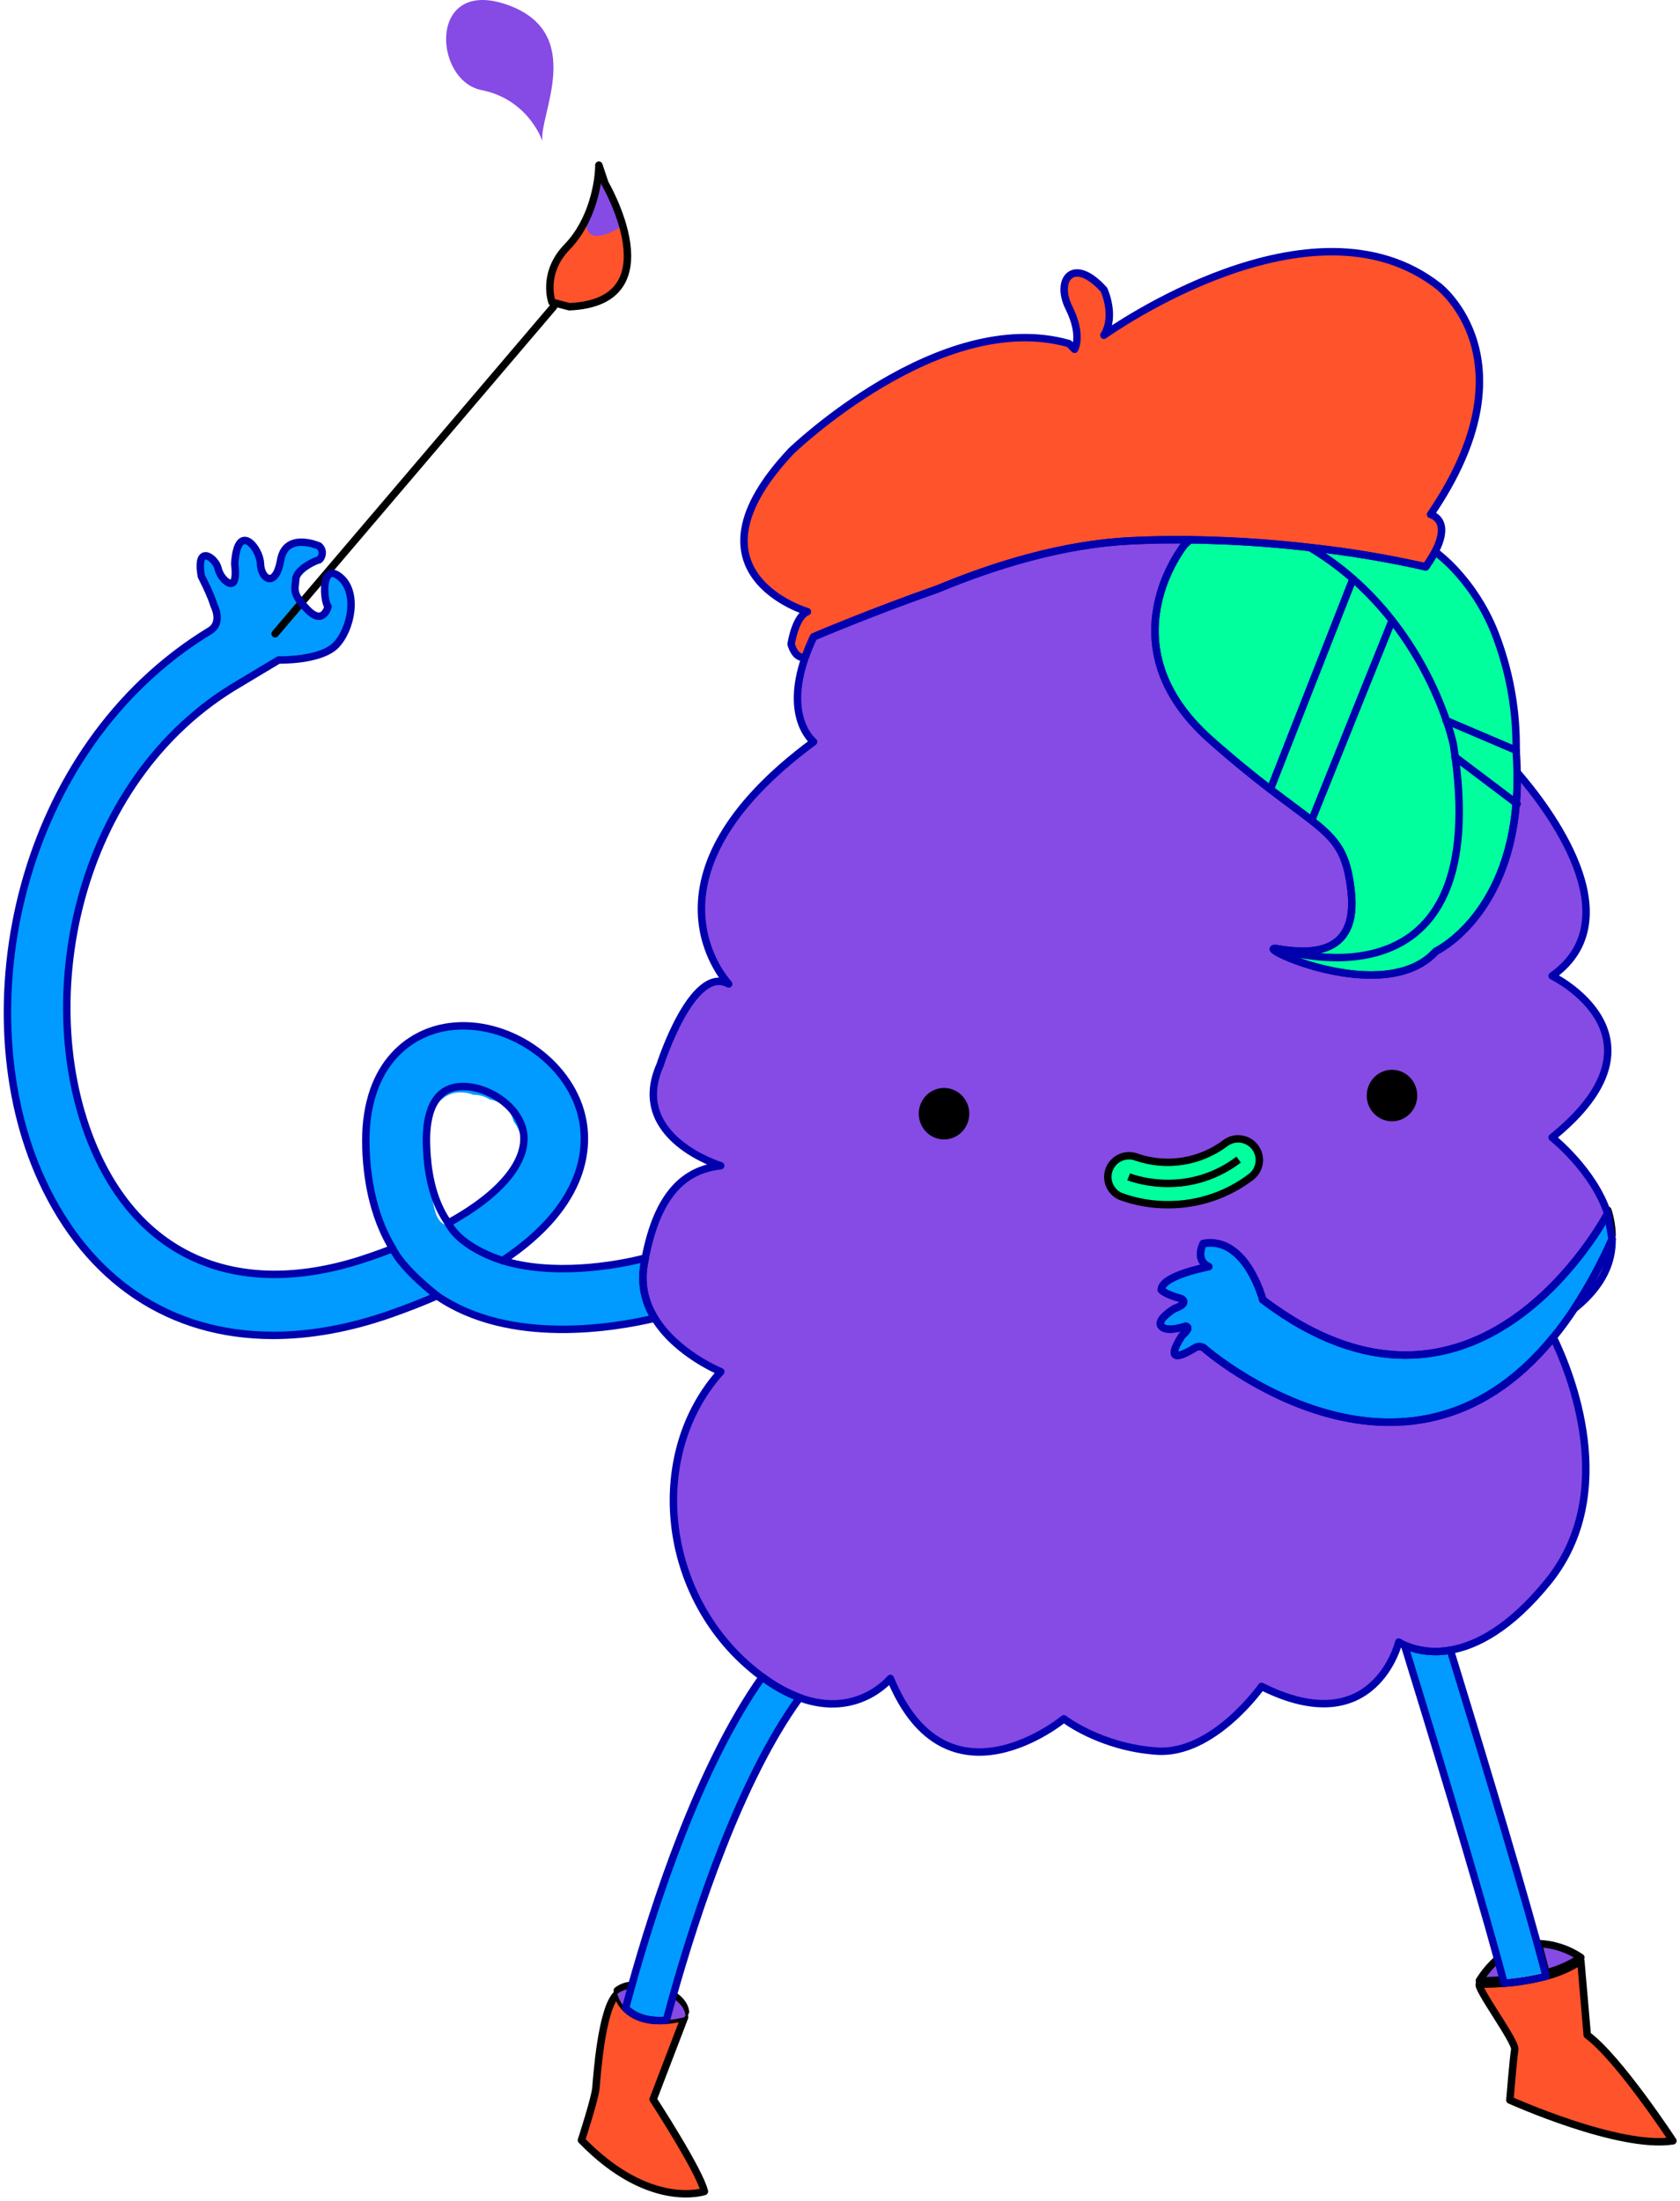 <svg width="226" height="296" viewBox="0 0 226 296" fill="none" xmlns="http://www.w3.org/2000/svg">
<path d="M211.819 175.925C213.746 172.966 215.432 169.856 216.86 166.625C216.915 169.617 215.662 172.774 212.054 175.756L211.819 175.925Z" fill="#864AE5"/>
<path d="M201.566 263.797C201.843 264.815 202.103 265.777 202.338 266.681C200.379 266.833 199.007 266.795 199.007 266.795C199.701 265.67 200.564 264.659 201.566 263.797Z" fill="#864AE5"/>
<path d="M212.657 263.263C211.225 264.211 209.645 264.913 207.982 265.341C207.667 264.129 207.314 262.803 206.943 261.401C208.986 261.468 210.967 262.114 212.657 263.263Z" fill="#864AE5"/>
<path d="M126.994 152.772C128.87 152.772 130.391 151.221 130.391 149.309C130.391 147.397 128.87 145.847 126.994 145.847C125.118 145.847 123.597 147.397 123.597 149.309C123.597 151.221 125.118 152.772 126.994 152.772Z" fill="black"/>
<path d="M168.347 157.761C165.138 160.223 161.204 161.553 157.16 161.542C154.973 161.562 152.801 161.183 150.75 160.424C150.066 160.128 149.524 159.576 149.241 158.886C148.959 158.196 148.958 157.422 149.24 156.732C149.521 156.041 150.062 155.488 150.747 155.192C151.431 154.895 152.204 154.879 152.901 155.147C154.908 155.835 157.054 156.019 159.148 155.681C161.243 155.343 163.223 154.495 164.912 153.211C165.515 152.756 166.275 152.559 167.024 152.663C167.772 152.768 168.449 153.165 168.904 153.769C169.36 154.372 169.557 155.132 169.452 155.88C169.348 156.629 168.95 157.305 168.347 157.761V157.761Z" stroke="black" stroke-miterlimit="10"/>
<path d="M187.256 150.327C189.132 150.327 190.652 148.777 190.652 146.864C190.652 144.952 189.132 143.402 187.256 143.402C185.38 143.402 183.859 144.952 183.859 146.864C183.859 148.777 185.38 150.327 187.256 150.327Z" fill="black"/>
<path d="M208.921 152.848C225.752 139.271 208.921 131.127 208.921 131.127C219.859 123.385 208.228 108.375 204.215 103.749C204.239 105.214 204.215 106.592 204.09 107.904C202.854 123.319 193.284 127.817 193.284 127.817C186.359 135.48 168.243 126.865 171.906 127.471C175.57 128.077 182.9 128.898 181.882 119.736C181.321 114.694 180.026 112.918 176.567 110.214C175.123 109.082 173.316 107.79 171.027 106.038C168.811 104.341 166.155 102.209 162.956 99.376C148.5 86.548 159.493 73.12 159.493 73.12L160.21 72.483C157.662 72.452 155.016 72.483 152.36 72.615C143.157 73.037 133.874 75.928 126.302 79.082C117.483 82.168 109.574 85.53 109.574 85.53C109.148 86.425 108.768 87.341 108.435 88.275C105.561 96.54 109.567 99.65 109.567 99.65C84.984 117.811 97.736 131.761 98.158 132.218C93.273 129.531 88.938 143.09 88.938 143.09C84.589 152.862 97.082 156.656 97.082 156.656C92.352 157.186 88.636 160.257 86.936 169.083C86.871 169.367 86.815 169.669 86.763 169.973C86.33 172.463 86.845 175.025 88.207 177.155C91.129 181.926 97.082 184.346 97.082 184.346C87.31 195.208 88.938 213.663 100.89 223.981C101.503 224.511 102.095 224.982 102.684 225.415C104.216 226.572 105.905 227.505 107.701 228.185C115.467 231.045 119.899 225.595 119.899 225.595C127.482 244.057 143.233 231.028 143.233 231.028C143.233 231.028 148.119 234.836 155.726 235.37C163.333 235.903 169.836 226.679 169.836 226.679C185.043 234.296 188.298 220.709 188.298 220.709C188.545 220.869 188.804 221.008 189.073 221.125C191.017 221.95 193.162 222.179 195.237 221.783C198.717 221.18 203.277 218.885 208.394 212.566C218.02 200.651 211.4 184.485 209.087 179.731C188.938 204.439 162.277 181.334 162.277 181.334C162.094 181.127 161.84 180.997 161.565 180.97C161.29 180.943 161.015 181.021 160.795 181.188C155.91 184.152 159.164 179.457 159.164 179.457C160.501 178.308 159.614 178.235 159.614 178.235C159.614 178.235 157.09 179.121 156.349 178.235C155.608 177.348 158.132 175.856 158.132 175.856C160.21 175.115 159.019 174.53 159.019 174.53C156.796 173.934 156.349 173.339 156.349 173.339C156.349 171.41 162.724 170.223 162.724 170.223C160.795 169.333 161.983 167.106 161.983 167.106C167.765 166.068 169.988 174.672 169.988 174.672C198.613 196.392 216.039 163.72 216.386 163.066C214.506 157.276 208.921 152.848 208.921 152.848Z" fill="#864AE5"/>
<path d="M216.867 166.528C215.438 169.758 213.752 172.868 211.826 175.828C210.938 177.18 209.981 178.485 208.959 179.737C188.81 204.446 162.156 181.341 162.156 181.341C161.973 181.134 161.718 181.004 161.443 180.977C161.169 180.95 160.894 181.028 160.674 181.195C155.788 184.159 159.047 179.464 159.047 179.464C160.383 178.314 159.493 178.242 159.493 178.242C159.493 178.242 156.969 179.128 156.228 178.242C155.487 177.355 158.011 175.863 158.011 175.863C160.089 175.122 158.901 174.537 158.901 174.537C156.678 173.941 156.228 173.346 156.228 173.346C156.228 171.417 162.606 170.229 162.606 170.229C160.674 169.34 161.865 167.113 161.865 167.113C167.647 166.074 169.87 174.679 169.87 174.679C198.495 196.399 215.922 163.727 216.268 163.072V163.097L216.853 166.486L216.867 166.528Z" fill="#019AFF"/>
<path d="M216.86 166.126L216.292 162.737C216.648 163.832 216.839 164.975 216.86 166.126V166.126Z" stroke="black" stroke-linecap="round" stroke-linejoin="round"/>
<path d="M193.055 73.733C193.014 73.806 192.976 73.889 192.934 73.968C192.586 74.594 192.206 75.2 191.795 75.786C186.639 74.618 181.421 73.748 176.165 73.179C172.291 72.732 167.855 72.365 163.112 72.22C162.118 72.178 161.1 72.161 160.082 72.144C157.533 72.112 154.888 72.144 152.232 72.275C143.029 72.698 133.746 75.589 126.17 78.743C117.351 81.828 109.443 85.19 109.443 85.19C108.989 86.16 108.615 87.074 108.314 87.929C107.711 88.057 106.929 87.815 106.423 86.198C106.423 86.198 106.967 82.465 108.615 81.814C108.615 81.814 90.974 76.659 106.423 60.226C106.423 60.226 126.482 40.836 143.794 45.763L144.559 46.528C144.559 46.528 145.661 44.665 143.794 40.932C141.928 37.2 144.341 33.921 148.503 38.509C148.503 38.509 150.148 42.009 148.503 44.641C149.147 44.184 176.55 24.745 193.537 38.062C193.537 38.062 206.576 48.031 192.439 68.74C192.446 68.75 195.32 69.346 193.055 73.733Z" fill="#FF532B"/>
<path d="M86.642 169.828C86.691 169.527 86.749 169.225 86.812 168.938C82.74 170.004 74.295 171.362 67.619 169.284C79.27 161.539 79.142 153.509 78.246 149.794C76.455 142.377 68.138 136.789 60.434 137.841C54.766 138.613 48.845 143.312 49.223 154.184C49.41 159.503 50.608 164.014 52.813 167.664C51.886 168.031 50.923 168.38 49.915 168.737C33.171 174.603 19.726 169.624 13.04 155.074C4.058 135.542 9.774 104.681 32.333 91.61L37.478 88.521C37.478 88.521 43.049 88.66 45.151 86.558C47.253 84.456 48.267 79.359 45.694 77.323C43.122 75.287 43.52 80.72 44.133 81.33C44.133 81.33 43.52 83.978 41.346 81.738C41.02 81.392 40.761 81.105 40.549 80.841C39.327 79.335 39.725 78.823 39.791 77.666C39.857 76.305 42.561 75.083 42.845 75.083C43.129 75.083 43.79 73.937 42.911 73.186C42.911 73.186 38.43 71.216 37.755 75.083C37.08 78.951 35.11 77.666 35.037 75.565C34.964 73.463 31.921 69.727 31.574 75.63C31.574 75.63 31.851 77.323 31.443 78.009C31.034 78.695 29.677 77.6 29.334 76.177C28.991 74.754 26.28 72.781 27.094 77.258C27.094 77.258 28.389 79.768 28.797 81.191C28.797 81.191 30.027 83.48 28.244 84.564C2.24 100.38 -4.803 135.764 5.637 158.478C11.9 172.085 23.015 179.325 36.737 179.325C41.723 179.325 47.048 178.37 52.602 176.424C54.849 175.634 56.903 174.828 58.79 174C68.603 180.752 82.823 178.259 88.082 177.013C86.719 174.883 86.205 172.319 86.642 169.828ZM57.976 157.453C57.981 157.253 58.001 157.054 58.035 156.857C58 156.661 57.98 156.461 57.976 156.262C57.976 156.095 57.976 155.915 57.976 155.76C57.678 155.095 57.542 154.368 57.581 153.641C57.384 152.237 57.641 150.808 58.315 149.562C58.327 149.548 58.337 149.533 58.346 149.517C58.587 148.732 59.081 148.049 59.75 147.575C60.42 147.101 61.228 146.862 62.048 146.896C62.608 146.892 63.163 147.003 63.679 147.221C64.465 147.206 65.238 147.426 65.898 147.855C66.718 147.984 67.476 148.368 68.066 148.952C68.561 149.46 68.914 150.089 69.087 150.777C69.404 151.205 69.667 151.67 69.87 152.162C70.811 154.451 69.707 157.328 67.927 158.893C66.213 160.389 62.557 164.451 60.289 164.693C58.077 164.915 57.976 159.506 57.976 157.453Z" fill="#019AFF"/>
<path d="M204.09 103.403C204.115 104.868 204.09 106.246 203.969 107.558C202.73 122.973 193.163 127.471 193.163 127.471C186.238 135.134 168.118 126.519 171.785 127.125C175.452 127.731 182.779 128.551 181.761 119.39C181.2 114.348 179.905 112.572 176.442 109.868C175.002 108.735 173.194 107.444 170.902 105.692C168.69 103.995 166.034 101.862 162.835 99.03C148.379 86.201 159.372 72.774 159.372 72.774L160.089 72.137C161.107 72.154 162.125 72.171 163.118 72.213C167.876 72.358 172.298 72.725 176.172 73.172C181.428 73.741 186.646 74.611 191.802 75.779C192.213 75.193 192.593 74.587 192.941 73.962C192.983 73.882 193.021 73.799 193.062 73.726C193.691 74.212 194.295 74.731 194.87 75.281L194.904 75.305C198.021 78.286 200.067 81.911 201.403 85.478C203.162 90.272 204.028 95.347 203.959 100.453C204.025 101.464 204.073 102.472 204.09 103.403Z" fill="#01FF9D"/>
<path d="M94.758 294.236C94.758 294.236 87.386 296.791 78.218 287.338C78.218 287.338 80.036 281.757 80.164 280.334C80.292 278.911 80.905 269.486 83.038 267.671C83.241 268.391 83.622 269.048 84.146 269.583C85.074 270.545 86.729 271.456 89.627 271.22C90.46 271.15 91.286 271.008 92.096 270.798L87.861 281.847C87.861 281.847 94.1 291.4 94.758 294.236Z" fill="#FF532B"/>
<path d="M83.041 267.671C83.567 267.268 84.198 267.027 84.859 266.979C84.605 267.902 84.368 268.773 84.149 269.593C83.624 269.056 83.243 268.395 83.041 267.671V267.671Z" stroke="black" stroke-linecap="round" stroke-linejoin="round"/>
<path d="M92.213 270.504L92.099 270.798C91.29 271.008 90.464 271.15 89.63 271.22C89.883 270.285 90.16 269.281 90.454 268.215C91.413 268.81 92.099 269.593 92.213 270.504Z" stroke="black" stroke-linecap="round" stroke-linejoin="round"/>
<path d="M225.045 287.425C217.774 288.557 203.114 281.947 203.114 281.947C203.114 281.947 203.585 276.179 203.772 275.136C203.959 274.094 198.633 266.941 199.007 266.342C199.007 266.342 200.392 266.383 202.338 266.227C204.245 266.087 206.134 265.77 207.982 265.282C209.645 264.854 211.225 264.152 212.657 263.205L213.522 273.201C217.757 276.289 225.045 287.425 225.045 287.425Z" fill="#FF532B"/>
<path d="M201.566 263.347C201.843 264.365 202.103 265.324 202.338 266.227C200.379 266.383 199.007 266.342 199.007 266.342C199.701 265.218 200.564 264.208 201.566 263.347V263.347Z" stroke="black" stroke-linecap="round" stroke-linejoin="round"/>
<path d="M212.657 263.222C211.225 264.169 209.645 264.872 207.982 265.299C207.667 264.088 207.314 262.761 206.943 261.359C208.986 261.426 210.967 262.072 212.657 263.222V263.222Z" stroke="black" stroke-linecap="round" stroke-linejoin="round"/>
<path d="M107.57 227.839C99.54 238.842 93.612 256.969 90.461 268.208C90.167 269.274 89.89 270.285 89.637 271.213C86.739 271.449 85.084 270.521 84.156 269.576C84.387 268.756 84.624 267.885 84.866 266.961C88.017 255.57 94.066 237.025 102.545 225.044C104.079 226.21 105.77 227.151 107.57 227.839Z" fill="#019AFF"/>
<path d="M207.574 265.282C205.725 265.77 203.836 266.087 201.93 266.227C201.694 265.324 201.431 264.365 201.154 263.347C197.823 251.169 191.84 231.464 188.533 220.779C190.477 221.604 192.622 221.833 194.697 221.436C197.467 230.439 203.135 248.998 206.521 261.342C206.905 262.744 207.255 264.07 207.574 265.282Z" fill="#019AFF"/>
<path d="M74.814 40.78C74.814 40.78 72.176 38.505 75.898 33.634C79.62 28.762 78.415 31.753 80.451 23.845C80.451 23.845 86.202 31.463 83.779 37.581C83.779 37.581 79.728 42.917 74.814 40.78Z" fill="#FF532B"/>
<path d="M152.998 161.542C152.998 161.542 147.804 160.718 149.189 157.266C150.574 153.814 155.525 156.528 156.488 156.359C157.45 156.189 161.643 156.338 164.33 154.084C167.017 151.83 171.2 154.378 168.655 158.114C168.645 158.114 162.928 163.384 152.998 161.542Z" fill="#01FF9D"/>
<path d="M72.969 18.921C73.014 19.212 71.296 13.413 64.776 12.114C58.257 10.816 57.547 -3.121 68.239 0.643C78.931 4.407 72.47 15.563 72.969 18.921Z" fill="#864AE5"/>
<path d="M78.865 29.759C78.865 29.759 81.21 24.146 80.943 23.374C80.676 22.602 83.384 30.559 83.384 30.559C83.384 30.559 78.748 33.668 78.865 29.759Z" fill="#864AE5"/>
<path d="M37.007 85.221L74.468 41.244" stroke="black" stroke-linecap="round" stroke-linejoin="round"/>
<path d="M74.257 40.635C74.257 40.635 72.83 36.767 76.293 33.201C79.755 29.634 80.562 24.347 80.562 22.207L81.379 24.648C81.379 24.648 90.728 40.635 76.591 41.248L74.257 40.635Z" stroke="black" stroke-linecap="round" stroke-linejoin="round"/>
<path d="M126.994 153.222C128.87 153.222 130.391 151.671 130.391 149.759C130.391 147.847 128.87 146.297 126.994 146.297C125.118 146.297 123.597 147.847 123.597 149.759C123.597 151.671 125.118 153.222 126.994 153.222Z" fill="black"/>
<path d="M168.347 158.218C165.137 160.678 161.203 162.006 157.16 161.996C154.973 162.016 152.801 161.638 150.75 160.881C150.066 160.585 149.524 160.033 149.241 159.343C148.959 158.653 148.958 157.879 149.24 157.189C149.521 156.498 150.062 155.945 150.747 155.649C151.431 155.352 152.204 155.336 152.901 155.604C154.908 156.291 157.054 156.474 159.149 156.136C161.243 155.797 163.223 154.949 164.912 153.665C165.517 153.237 166.266 153.061 166.998 153.176C167.731 153.29 168.39 153.685 168.836 154.276C169.283 154.868 169.482 155.611 169.39 156.346C169.299 157.082 168.925 157.753 168.347 158.218Z" stroke="black" stroke-miterlimit="10"/>
<path d="M187.256 150.78C189.132 150.78 190.652 149.23 190.652 147.318C190.652 145.406 189.132 143.855 187.256 143.855C185.38 143.855 183.859 145.406 183.859 147.318C183.859 149.23 185.38 150.78 187.256 150.78Z" fill="black"/>
<path d="M208.799 152.955C225.631 139.379 208.799 131.235 208.799 131.235C219.734 123.489 208.107 108.479 204.09 103.857C204.115 105.321 204.09 106.696 203.969 108.012C202.73 123.427 193.163 127.921 193.163 127.921C186.238 135.584 168.118 126.969 171.785 127.575C175.452 128.181 182.779 129.001 181.761 119.84C181.2 114.798 179.905 113.022 176.442 110.321C175.002 109.189 173.194 107.897 170.902 106.142C168.69 104.449 166.034 102.316 162.835 99.48C148.379 86.669 159.372 73.224 159.372 73.224L160.089 72.59C157.54 72.559 154.895 72.59 152.239 72.722C143.036 73.144 133.753 76.035 126.177 79.186C117.358 82.271 109.45 85.637 109.45 85.637C108.996 86.606 108.622 87.517 108.321 88.372C105.444 96.637 109.45 99.75 109.45 99.75C84.866 117.911 97.618 131.861 98.023 132.315C93.138 129.628 88.806 143.187 88.806 143.187C84.457 152.962 96.95 156.757 96.95 156.757C92.217 157.283 88.505 160.354 86.801 169.184C86.739 169.468 86.68 169.769 86.632 170.07C86.196 172.564 86.714 175.132 88.082 177.262C91.008 182.037 96.96 184.453 96.96 184.453C87.189 195.319 88.817 213.77 100.769 224.089C101.379 224.618 101.974 225.093 102.559 225.522C104.092 226.679 105.781 227.611 107.576 228.292C115.346 231.149 119.775 225.702 119.775 225.702C127.375 244.164 143.116 231.131 143.116 231.131C143.116 231.131 148.001 234.94 155.608 235.473C163.215 236.007 169.708 226.776 169.708 226.776C184.911 234.393 188.17 220.806 188.17 220.806C188.413 220.972 188.67 221.115 188.938 221.236C190.883 222.063 193.029 222.293 195.105 221.897C198.568 221.294 203.142 218.999 208.263 212.68C217.888 200.765 211.268 184.599 208.955 179.841C188.807 204.55 162.152 181.448 162.152 181.448C161.969 181.241 161.715 181.111 161.441 181.084C161.166 181.056 160.891 181.133 160.67 181.299C155.785 184.266 159.043 179.568 159.043 179.568C160.38 178.418 159.49 178.346 159.49 178.346C159.49 178.346 156.966 179.235 156.225 178.346C155.484 177.456 158.008 175.967 158.008 175.967C160.085 175.226 158.898 174.641 158.898 174.641C156.675 174.045 156.225 173.453 156.225 173.453C156.225 171.521 162.603 170.337 162.603 170.337C160.67 169.45 161.862 167.221 161.862 167.221C167.644 166.182 169.867 174.786 169.867 174.786C198.491 196.506 215.918 163.834 216.264 163.183C214.384 157.384 208.799 152.955 208.799 152.955Z" stroke="#0000AC" stroke-linecap="round" stroke-linejoin="round"/>
<path d="M216.867 166.618C215.439 169.849 213.753 172.959 211.826 175.918C210.939 177.271 209.982 178.576 208.959 179.828C188.81 204.536 162.156 181.434 162.156 181.434C161.973 181.228 161.719 181.097 161.444 181.07C161.169 181.042 160.894 181.119 160.674 181.285C155.788 184.253 159.047 179.554 159.047 179.554C160.383 178.404 159.493 178.332 159.493 178.332C159.493 178.332 156.969 179.222 156.228 178.332C155.487 177.442 158.011 175.953 158.011 175.953C160.089 175.212 158.901 174.627 158.901 174.627C156.678 174.031 156.228 173.439 156.228 173.439C156.228 171.507 162.606 170.323 162.606 170.323C160.674 169.437 161.865 167.207 161.865 167.207C167.647 166.168 169.87 174.772 169.87 174.772C198.495 196.493 215.922 163.82 216.268 163.169V163.194L216.853 166.58L216.867 166.618Z" stroke="#0000AC" stroke-linecap="round" stroke-linejoin="round"/>
<path d="M211.819 175.925C213.746 172.966 215.432 169.856 216.86 166.625C216.915 169.617 215.662 172.774 212.054 175.756L211.819 175.925Z" stroke="#0000AC" stroke-linecap="round" stroke-linejoin="round"/>
<path d="M193.055 74.173C193.014 74.245 192.976 74.325 192.934 74.408C192.585 75.032 192.205 75.637 191.795 76.222C186.639 75.055 181.421 74.186 176.165 73.619C172.291 73.168 167.855 72.802 163.112 72.656C162.118 72.615 161.1 72.601 160.082 72.583C157.533 72.552 154.888 72.583 152.232 72.715C143.029 73.137 133.746 76.029 126.17 79.18C117.351 82.265 109.443 85.63 109.443 85.63C108.989 86.6 108.615 87.51 108.314 88.365C107.711 88.497 106.929 88.251 106.423 86.634C106.423 86.634 106.967 82.905 108.615 82.254C108.615 82.254 90.974 77.099 106.423 60.665C106.423 60.665 126.482 41.275 143.794 46.203L144.559 46.968C144.559 46.968 145.661 45.102 143.794 41.372C141.928 37.643 144.341 34.361 148.503 38.949C148.503 38.949 150.148 42.449 148.503 45.081C149.147 44.624 176.55 25.185 193.537 38.502C193.537 38.502 206.576 48.471 192.439 69.18C192.446 69.204 195.32 69.799 193.055 74.173Z" stroke="#0000AC" stroke-linecap="round" stroke-linejoin="round"/>
<path d="M88.082 177.262C82.823 178.508 68.603 181.001 58.79 174.249C56.903 175.073 54.849 175.88 52.602 176.673C47.062 178.619 41.723 179.571 36.737 179.571C23.015 179.571 11.9 172.331 5.637 158.724C-4.803 136.009 2.24 100.626 28.244 84.813C30.027 83.729 28.797 81.44 28.797 81.44C28.389 80.014 27.094 77.507 27.094 77.507C26.28 73.026 29.002 74.997 29.334 76.423C29.667 77.85 31.048 78.927 31.443 78.234C31.838 77.542 31.574 75.855 31.574 75.855C31.921 69.952 34.971 73.681 35.037 75.793C35.103 77.905 37.073 79.179 37.755 75.312C38.437 71.444 42.911 73.414 42.911 73.414C43.79 74.162 43.115 75.312 42.845 75.312C42.575 75.312 39.857 76.534 39.791 77.891C39.725 79.048 39.327 79.564 40.549 81.07C40.761 81.33 41.02 81.631 41.346 81.963C43.52 84.204 44.133 81.558 44.133 81.558C43.52 80.945 43.115 75.516 45.694 77.552C48.274 79.588 47.253 84.678 45.151 86.787C43.049 88.895 37.478 88.75 37.478 88.75L32.333 91.835C9.774 104.895 4.058 135.771 13.043 155.299C19.729 169.842 33.174 174.828 49.919 168.966C50.926 168.619 51.889 168.273 52.817 167.889C50.618 164.239 49.413 159.728 49.226 154.413C48.849 143.54 54.766 138.831 60.438 138.066C68.142 137.027 76.459 142.602 78.249 150.022C79.146 153.734 79.288 161.764 67.623 169.509C74.298 171.587 82.743 170.243 86.815 169.163C86.753 169.447 86.694 169.748 86.646 170.049C86.2 172.549 86.713 175.124 88.082 177.262V177.262Z" stroke="#0000AC" stroke-linecap="round" stroke-linejoin="round"/>
<path d="M62.308 146.099C62.05 146.1 61.792 146.116 61.535 146.148C57.869 146.643 57.242 150.767 57.38 154.136C57.526 158.478 58.495 161.888 60.303 164.464C68.634 159.887 71.134 155.237 70.344 151.937C69.482 148.468 65.476 146.099 62.308 146.099Z" stroke="#0000AC" stroke-linecap="round" stroke-linejoin="round"/>
<path d="M58.79 174.232C58.79 174.232 54.288 170.828 52.813 167.889" stroke="#0000AC" stroke-linecap="round" stroke-linejoin="round"/>
<path d="M67.619 169.509C67.619 169.509 62.048 167.913 60.289 164.45" stroke="#0000AC" stroke-linecap="round" stroke-linejoin="round"/>
<path d="M94.758 294.686C94.758 294.686 87.386 297.244 78.218 287.788C78.218 287.788 80.036 282.21 80.164 280.784C80.292 279.357 80.905 269.939 83.038 268.121C83.241 268.842 83.622 269.501 84.146 270.036C85.074 270.995 86.729 271.909 89.627 271.674C90.46 271.6 91.286 271.458 92.096 271.248L87.861 282.3C87.861 282.3 94.1 291.871 94.758 294.686Z" stroke="black" stroke-linecap="round" stroke-linejoin="round"/>
<path d="M83.041 268.121C83.567 267.72 84.199 267.479 84.859 267.429C84.606 268.35 84.371 269.219 84.149 270.043C83.625 269.506 83.244 268.845 83.041 268.121Z" fill="#864AE5"/>
<path d="M92.213 270.957L92.099 271.248C91.289 271.458 90.463 271.6 89.63 271.674C89.883 270.736 90.16 269.735 90.454 268.668C91.413 269.261 92.099 270.057 92.213 270.957Z" fill="#864AE5"/>
<path d="M225.045 287.878C217.774 289.011 203.114 282.397 203.114 282.397C203.114 282.397 203.585 276.636 203.772 275.597C203.959 274.558 198.627 267.394 199.007 266.802C199.007 266.802 200.392 266.84 202.338 266.688C204.245 266.546 206.134 266.229 207.982 265.743C209.643 265.319 211.223 264.622 212.657 263.682L213.522 273.651C217.757 276.753 225.045 287.878 225.045 287.878Z" stroke="black" stroke-linecap="round" stroke-linejoin="round"/>
<path d="M151.831 158.246C151.831 158.246 159.431 161.362 166.629 155.933" stroke="black" stroke-miterlimit="10"/>
<path d="M171.83 127.568C171.83 127.568 200.538 137.228 195.756 101.769C195.683 101.215 195.6 100.654 195.51 100.086C195.256 99.002 194.944 97.933 194.575 96.883C192.9 92.043 190.444 87.509 187.304 83.463V83.463C185.725 81.44 183.964 79.567 182.041 77.867C180.233 76.276 178.281 74.856 176.21 73.626" stroke="#0000AC" stroke-linecap="round" stroke-linejoin="round"/>
<path d="M170.895 106.135L181.996 77.86" stroke="#0000AC" stroke-linecap="round" stroke-linejoin="round"/>
<path d="M176.442 110.314L187.259 83.456" stroke="#0000AC" stroke-linecap="round" stroke-linejoin="round"/>
<path d="M195.711 101.769L204.097 108.098" stroke="#0000AC" stroke-linecap="round" stroke-linejoin="round"/>
<path d="M194.53 96.883L203.952 100.9" stroke="#0000AC" stroke-linecap="round" stroke-linejoin="round"/>
<path d="M107.57 228.292C99.54 239.293 93.612 257.422 90.461 268.658C90.167 269.725 89.89 270.736 89.637 271.664C86.739 271.899 85.084 270.971 84.156 270.026C84.378 269.202 84.613 268.333 84.866 267.412C88.024 256.01 94.069 237.468 102.552 225.495C104.083 226.661 105.773 227.603 107.57 228.292Z" stroke="#0000AC" stroke-linecap="round" stroke-linejoin="round"/>
<path d="M207.982 265.736C206.134 266.222 204.245 266.539 202.338 266.681C202.103 265.777 201.843 264.815 201.566 263.797C198.235 251.623 192.249 231.914 188.938 221.236C190.883 222.063 193.029 222.293 195.105 221.897C197.875 230.899 203.543 249.455 206.93 261.802C207.314 263.194 207.667 264.517 207.982 265.736Z" stroke="#0000AC" stroke-linecap="round" stroke-linejoin="round"/>
<path d="M204.09 103.857C204.115 105.321 204.09 106.696 203.969 108.012C202.73 123.427 193.163 127.921 193.163 127.921C186.238 135.584 168.118 126.969 171.785 127.575C175.452 128.181 182.779 129.001 181.761 119.84C181.2 114.798 179.905 113.022 176.442 110.321C175.002 109.189 173.194 107.897 170.902 106.142C168.69 104.449 166.034 102.316 162.835 99.48C148.379 86.669 159.372 73.224 159.372 73.224L160.089 72.59C161.107 72.608 162.125 72.621 163.118 72.663C167.876 72.808 172.298 73.175 176.172 73.626C181.428 74.192 186.646 75.062 191.802 76.229C192.212 75.644 192.592 75.038 192.941 74.415C192.983 74.332 193.021 74.252 193.062 74.18C193.692 74.665 194.296 75.184 194.87 75.734C194.882 75.741 194.894 75.749 194.904 75.758C197.805 78.616 200.026 82.089 201.403 85.921C203.162 90.716 204.028 95.793 203.959 100.9C204.025 101.918 204.073 102.911 204.09 103.857Z" stroke="#0000AC" stroke-linecap="round" stroke-linejoin="round"/>
</svg>


